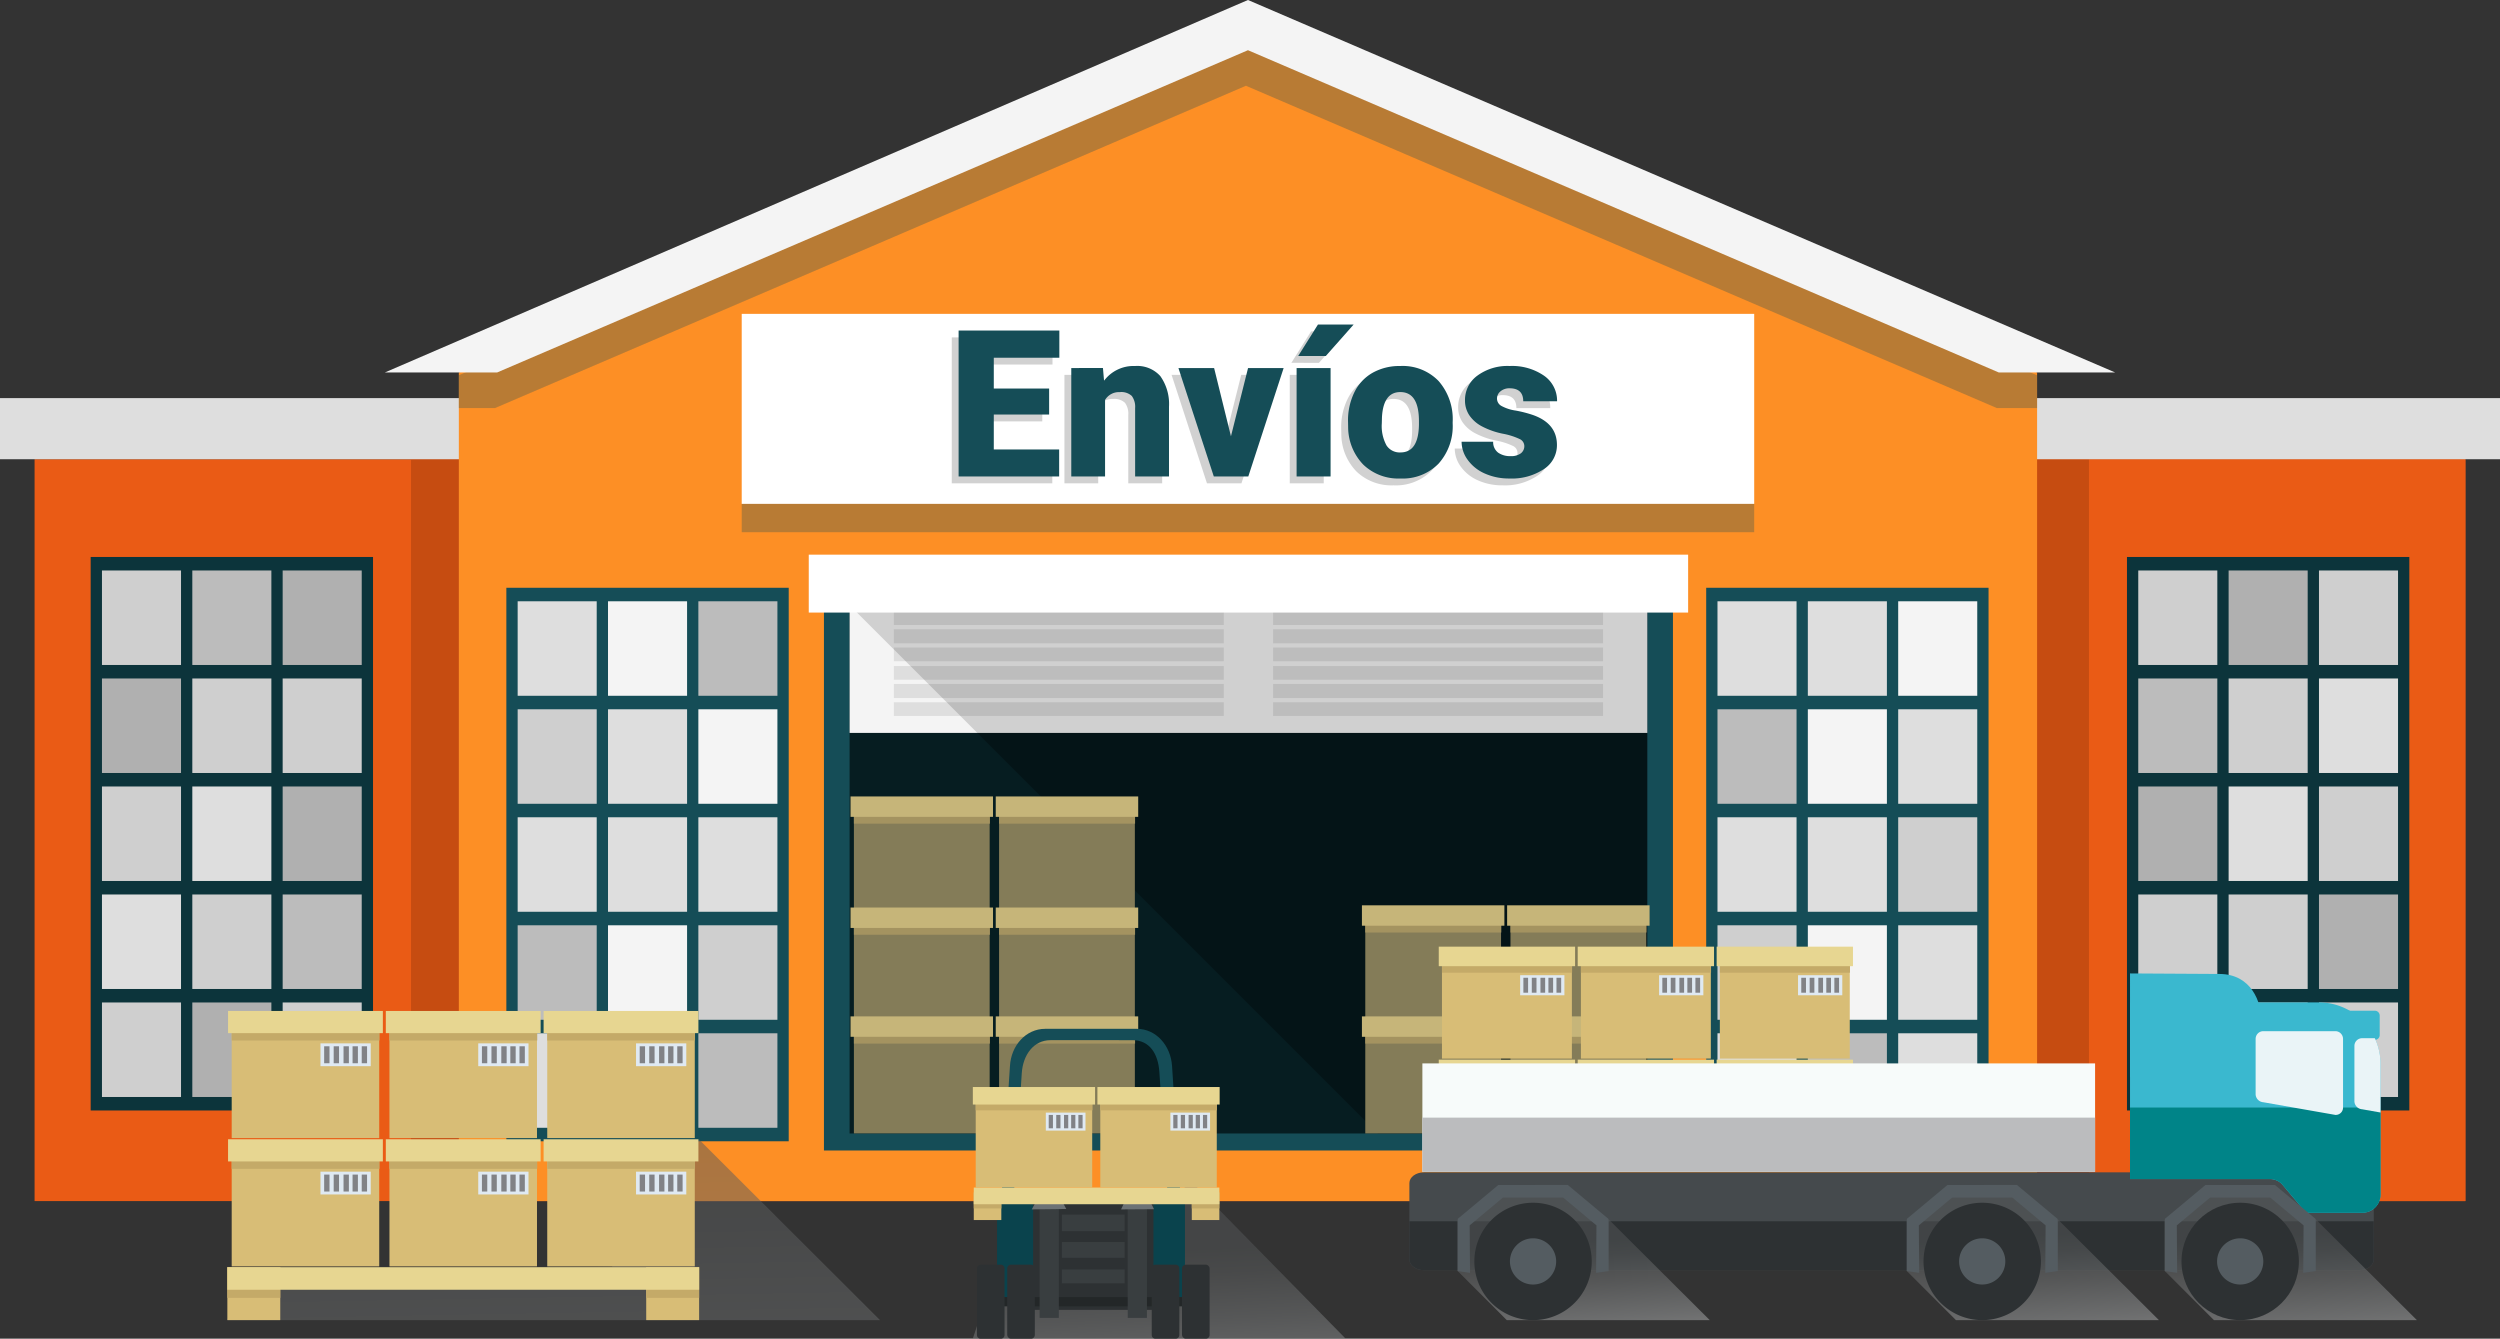 <svg xmlns="http://www.w3.org/2000/svg" xmlns:xlink="http://www.w3.org/1999/xlink" width="365.35" height="195.635" viewBox="0 0 365.35 195.635">
  <rect x="0" y="0" width="365.35" height="195.635" fill="#333333" stroke="none"/>
  <defs>
    <linearGradient id="linear-gradient" x1="0.426" y1="-0.152" x2="0.803" y2="5.736" gradientUnits="objectBoundingBox">
      <stop offset="0" stop-color="#555859"/>
      <stop offset="0.116" stop-color="#5f6162"/>
      <stop offset="0.313" stop-color="#7a7c7d"/>
      <stop offset="0.568" stop-color="#a5a7a8"/>
      <stop offset="0.868" stop-color="#e2e2e2"/>
      <stop offset="1" stop-color="#fff"/>
    </linearGradient>
    <linearGradient id="linear-gradient-2" x1="0.445" y1="0.342" x2="0.58" y2="1.485" xlink:href="#linear-gradient"/>
    <linearGradient id="linear-gradient-3" x1="0.45" y1="0.386" x2="0.575" y2="1.441" xlink:href="#linear-gradient"/>
    <linearGradient id="linear-gradient-4" x1="0.445" y1="0.342" x2="0.58" y2="1.486" xlink:href="#linear-gradient"/>
    <linearGradient id="linear-gradient-5" x1="0.445" y1="0.433" x2="0.584" y2="1.87" xlink:href="#linear-gradient"/>
  </defs>
  <g id="Grupo_97278" data-name="Grupo 97278" transform="translate(-930 -2058.365)">
    <rect id="Rectángulo_40575" data-name="Rectángulo 40575" width="355.241" height="108.414" transform="translate(935.054 2125.478)" fill="#ea5b15"/>
    <rect id="Rectángulo_40576" data-name="Rectángulo 40576" width="89.485" height="108.414" transform="translate(1200.81 2125.478)" fill="#ea5b15"/>
    <rect id="Rectángulo_40577" data-name="Rectángulo 40577" width="245.212" height="108.414" transform="translate(990.069 2125.478)" fill="#c64c11"/>
    <rect id="Rectángulo_40578" data-name="Rectángulo 40578" width="365.35" height="8.933" transform="translate(930 2116.544)" fill="#dedede"/>
    <g id="Grupo_97107" data-name="Grupo 97107" transform="translate(986.233 2058.365)">
      <path id="Trazado_213109" data-name="Trazado 213109" d="M66.873,396.385,182.2,346.891l115.32,49.494,0,121.09H66.873Z" transform="translate(-56.052 -341.949)" fill="#fd8f25" fill-rule="evenodd"/>
      <path id="Trazado_213110" data-name="Trazado 213110" d="M66.873,396.655,179.845,347.9l2.052-.88,2.051.88,113.567,48.777v4.777h-5.887L181.9,354.357l-109.733,47.1H66.873Z" transform="translate(-56.052 -341.823)" fill="#154d57" fill-rule="evenodd" opacity="0.3" style="mix-blend-mode: multiply;isolation: isolate"/>
      <rect id="Rectángulo_40579" data-name="Rectángulo 40579" width="124.074" height="82.235" transform="translate(64.178 85.897)" fill="#154d57"/>
      <rect id="Rectángulo_40580" data-name="Rectángulo 40580" width="116.574" height="77.264" transform="translate(67.928 88.383)" fill="#061d21"/>
      <path id="Trazado_213111" data-name="Trazado 213111" d="M61.433,398.842l124.092-53.556,2.051-.88,2.052.88,124.689,53.556H297.308l-109.732-47.1-109.733,47.1Z" transform="translate(-61.433 -344.406)" fill="#f4f4f4" fill-rule="evenodd"/>
      <path id="Trazado_213112" data-name="Trazado 213112" d="M95.582,388.9l77.2,77.206h39.369V388.84H95.582Z" transform="translate(-27.655 -300.457)" fill-rule="evenodd" opacity="0.3"/>
      <g id="Grupo_97103" data-name="Grupo 97103" transform="translate(193.11 85.897)">
        <rect id="Rectángulo_40581" data-name="Rectángulo 40581" width="41.263" height="80.889" fill="#154d57"/>
        <g id="Grupo_97102" data-name="Grupo 97102" transform="translate(1.65 1.974)">
          <rect id="Rectángulo_40582" data-name="Rectángulo 40582" width="11.554" height="13.811" fill="#dedede"/>
          <rect id="Rectángulo_40583" data-name="Rectángulo 40583" width="11.554" height="13.811" transform="translate(0 15.783)" fill="#bcbcbc"/>
          <rect id="Rectángulo_40584" data-name="Rectángulo 40584" width="11.554" height="13.811" transform="translate(0 31.565)" fill="#dedede"/>
          <rect id="Rectángulo_40585" data-name="Rectángulo 40585" width="11.554" height="13.809" transform="translate(0 47.35)" fill="#cfcfcf"/>
          <rect id="Rectángulo_40586" data-name="Rectángulo 40586" width="11.554" height="13.811" transform="translate(0 63.132)" fill="#dedede"/>
          <rect id="Rectángulo_40587" data-name="Rectángulo 40587" width="11.554" height="13.811" transform="translate(13.204)" fill="#dedede"/>
          <rect id="Rectángulo_40588" data-name="Rectángulo 40588" width="11.554" height="13.811" transform="translate(13.204 15.783)" fill="#f4f4f4"/>
          <rect id="Rectángulo_40589" data-name="Rectángulo 40589" width="11.554" height="13.811" transform="translate(13.204 31.565)" fill="#dedede"/>
          <rect id="Rectángulo_40590" data-name="Rectángulo 40590" width="11.554" height="13.809" transform="translate(13.204 47.35)" fill="#f4f4f4"/>
          <rect id="Rectángulo_40591" data-name="Rectángulo 40591" width="11.554" height="13.811" transform="translate(13.204 63.132)" fill="#bcbcbc"/>
          <rect id="Rectángulo_40592" data-name="Rectángulo 40592" width="11.553" height="13.811" transform="translate(26.409)" fill="#f4f4f4"/>
          <rect id="Rectángulo_40593" data-name="Rectángulo 40593" width="11.553" height="13.811" transform="translate(26.409 15.783)" fill="#dedede"/>
          <rect id="Rectángulo_40594" data-name="Rectángulo 40594" width="11.553" height="13.811" transform="translate(26.409 31.565)" fill="#cfcfcf"/>
          <rect id="Rectángulo_40595" data-name="Rectángulo 40595" width="11.553" height="13.809" transform="translate(26.409 47.35)" fill="#dedede"/>
          <rect id="Rectángulo_40596" data-name="Rectángulo 40596" width="11.553" height="13.811" transform="translate(26.409 63.132)" fill="#dedede"/>
        </g>
      </g>
      <rect id="Rectángulo_40597" data-name="Rectángulo 40597" width="116.574" height="18.725" transform="translate(67.928 88.383)" fill="#f4f4f4"/>
      <g id="Grupo_97104" data-name="Grupo 97104" transform="translate(74.393 89.34)">
        <path id="Trazado_213113" data-name="Trazado 213113" d="M98.833,393.342h48.218v2H98.833v-2Zm48.218,2.616v2.059H98.833v-2.059Zm0,2.673v2H98.833v-2Zm7.207-5.289h48.22v2h-48.22v-2Zm48.22,2.616v2.059h-48.22v-2.059Zm0,2.673v2h-48.22v-2Z" transform="translate(-98.833 -385.344)" fill="#dedede" fill-rule="evenodd"/>
        <path id="Trazado_213114" data-name="Trazado 213114" d="M98.833,389.321h48.218v2H98.833v-2Zm48.218,2.618V394H98.833v-2.061Zm0,2.673v2H98.833v-2Zm7.207-5.291h48.22v2h-48.22v-2Zm48.22,2.618V394h-48.22v-2.061Zm0,2.673v2h-48.22v-2Z" transform="translate(-98.833 -389.321)" fill="#dedede" fill-rule="evenodd"/>
      </g>
      <path id="Trazado_213115" data-name="Trazado 213115" d="M95.582,388.9l18.667,18.667h97.907V388.84H95.582Z" transform="translate(-27.655 -300.457)" fill-rule="evenodd" opacity="0.15"/>
      <rect id="Rectángulo_40598" data-name="Rectángulo 40598" width="128.512" height="8.463" transform="translate(61.959 81.058)" fill="#fff"/>
      <g id="Grupo_97106" data-name="Grupo 97106" transform="translate(17.766 85.897)">
        <rect id="Rectángulo_40599" data-name="Rectángulo 40599" width="41.263" height="80.889" fill="#154d57"/>
        <g id="Grupo_97105" data-name="Grupo 97105" transform="translate(1.651 1.974)">
          <rect id="Rectángulo_40600" data-name="Rectángulo 40600" width="11.553" height="13.811" fill="#dedede"/>
          <rect id="Rectángulo_40601" data-name="Rectángulo 40601" width="11.553" height="13.811" transform="translate(0 15.783)" fill="#cfcfcf"/>
          <rect id="Rectángulo_40602" data-name="Rectángulo 40602" width="11.553" height="13.811" transform="translate(0 31.565)" fill="#dedede"/>
          <rect id="Rectángulo_40603" data-name="Rectángulo 40603" width="11.553" height="13.809" transform="translate(0 47.35)" fill="#bcbcbc"/>
          <rect id="Rectángulo_40604" data-name="Rectángulo 40604" width="11.553" height="13.811" transform="translate(0 63.132)" fill="#dedede"/>
          <rect id="Rectángulo_40605" data-name="Rectángulo 40605" width="11.554" height="13.811" transform="translate(13.204)" fill="#f4f4f4"/>
          <rect id="Rectángulo_40606" data-name="Rectángulo 40606" width="11.554" height="13.811" transform="translate(13.204 15.783)" fill="#dedede"/>
          <rect id="Rectángulo_40607" data-name="Rectángulo 40607" width="11.554" height="13.811" transform="translate(13.204 31.565)" fill="#dedede"/>
          <rect id="Rectángulo_40608" data-name="Rectángulo 40608" width="11.554" height="13.809" transform="translate(13.204 47.35)" fill="#f4f4f4"/>
          <rect id="Rectángulo_40609" data-name="Rectángulo 40609" width="11.554" height="13.811" transform="translate(13.204 63.132)" fill="#dedede"/>
          <rect id="Rectángulo_40610" data-name="Rectángulo 40610" width="11.553" height="13.811" transform="translate(26.408)" fill="#bcbcbc"/>
          <rect id="Rectángulo_40611" data-name="Rectángulo 40611" width="11.553" height="13.811" transform="translate(26.408 15.783)" fill="#f4f4f4"/>
          <rect id="Rectángulo_40612" data-name="Rectángulo 40612" width="11.553" height="13.811" transform="translate(26.408 31.565)" fill="#dedede"/>
          <rect id="Rectángulo_40613" data-name="Rectángulo 40613" width="11.553" height="13.809" transform="translate(26.408 47.35)" fill="#cfcfcf"/>
          <rect id="Rectángulo_40614" data-name="Rectángulo 40614" width="11.553" height="13.811" transform="translate(26.408 63.132)" fill="#bcbcbc"/>
        </g>
      </g>
      <rect id="Rectángulo_40615" data-name="Rectángulo 40615" width="147.965" height="27.77" transform="translate(52.161 45.868)" fill="#fff"/>
      <rect id="Rectángulo_40616" data-name="Rectángulo 40616" width="147.965" height="4.141" transform="translate(52.161 73.637)" fill="#154d57" opacity="0.3" style="mix-blend-mode: multiply;isolation: isolate"/>
      <path id="Trazado_213142" data-name="Trazado 213142" d="M-30.146-9.053h-8.086v5.1h9.551V0H-43.374V-21.328h14.722v3.97h-9.58v4.5h8.086Zm7.866-6.8.161,1.86a5.375,5.375,0,0,1,4.526-2.153,4.522,4.522,0,0,1,3.7,1.479,7.044,7.044,0,0,1,1.267,4.453V0h-4.951V-10a2.675,2.675,0,0,0-.483-1.765,2.236,2.236,0,0,0-1.758-.564,2.354,2.354,0,0,0-2.153,1.143V0h-4.937V-15.85ZM-3.574-5.874l2.5-9.976h5.2L-1.04,0H-6.079L-11.25-15.85h5.215ZM10.986,0H6.021V-15.85h4.966ZM9.141-22.207h5.215l-4.072,4.6-4.028-.007ZM13.535-8.071a9.355,9.355,0,0,1,.923-4.226,6.6,6.6,0,0,1,2.651-2.849,7.985,7.985,0,0,1,4.058-1,7.288,7.288,0,0,1,5.61,2.2,8.46,8.46,0,0,1,2.051,6v.176A8.208,8.208,0,0,1,26.77-1.882,7.307,7.307,0,0,1,21.2.293a7.39,7.39,0,0,1-5.435-2.029,7.935,7.935,0,0,1-2.212-5.5Zm4.937.308a5.9,5.9,0,0,0,.688,3.223A2.294,2.294,0,0,0,21.2-3.516q2.637,0,2.7-4.058v-.5q0-4.263-2.725-4.263-2.476,0-2.681,3.677ZM39.3-4.453a1.14,1.14,0,0,0-.659-1.011,10.027,10.027,0,0,0-2.5-.791,11.422,11.422,0,0,1-3.047-1.077A5.1,5.1,0,0,1,31.26-8.95a3.865,3.865,0,0,1-.63-2.183,4.381,4.381,0,0,1,1.8-3.6,7.422,7.422,0,0,1,4.717-1.414,8.223,8.223,0,0,1,5.039,1.421,4.443,4.443,0,0,1,1.9,3.735H39.141q0-1.9-2.007-1.9a1.989,1.989,0,0,0-1.3.432,1.338,1.338,0,0,0-.527,1.077,1.228,1.228,0,0,0,.645,1.069,6.09,6.09,0,0,0,2.058.674,17.785,17.785,0,0,1,2.483.63q3.574,1.23,3.574,4.409a4.151,4.151,0,0,1-1.926,3.53A8.447,8.447,0,0,1,37.148.293a8.62,8.62,0,0,1-3.633-.732,6.075,6.075,0,0,1-2.49-1.992,4.511,4.511,0,0,1-.894-2.651h4.614a1.908,1.908,0,0,0,.732,1.6,3.013,3.013,0,0,0,1.8.505,2.37,2.37,0,0,0,1.516-.41A1.312,1.312,0,0,0,39.3-4.453Z" transform="translate(126.232 70.635)" fill="#d1d1d1"/>
      <path id="Trazado_213141" data-name="Trazado 213141" d="M-30.146-9.053h-8.086v5.1h9.551V0H-43.374V-21.328h14.722v3.97h-9.58v4.5h8.086Zm7.866-6.8.161,1.86a5.375,5.375,0,0,1,4.526-2.153,4.522,4.522,0,0,1,3.7,1.479,7.044,7.044,0,0,1,1.267,4.453V0h-4.951V-10a2.675,2.675,0,0,0-.483-1.765,2.236,2.236,0,0,0-1.758-.564,2.354,2.354,0,0,0-2.153,1.143V0h-4.937V-15.85ZM-3.574-5.874l2.5-9.976h5.2L-1.04,0H-6.079L-11.25-15.85h5.215ZM10.986,0H6.021V-15.85h4.966ZM9.141-22.207h5.215l-4.072,4.6-4.028-.007ZM13.535-8.071a9.355,9.355,0,0,1,.923-4.226,6.6,6.6,0,0,1,2.651-2.849,7.985,7.985,0,0,1,4.058-1,7.288,7.288,0,0,1,5.61,2.2,8.46,8.46,0,0,1,2.051,6v.176A8.208,8.208,0,0,1,26.77-1.882,7.307,7.307,0,0,1,21.2.293a7.39,7.39,0,0,1-5.435-2.029,7.935,7.935,0,0,1-2.212-5.5Zm4.937.308a5.9,5.9,0,0,0,.688,3.223A2.294,2.294,0,0,0,21.2-3.516q2.637,0,2.7-4.058v-.5q0-4.263-2.725-4.263-2.476,0-2.681,3.677ZM39.3-4.453a1.14,1.14,0,0,0-.659-1.011,10.027,10.027,0,0,0-2.5-.791,11.422,11.422,0,0,1-3.047-1.077A5.1,5.1,0,0,1,31.26-8.95a3.865,3.865,0,0,1-.63-2.183,4.381,4.381,0,0,1,1.8-3.6,7.422,7.422,0,0,1,4.717-1.414,8.223,8.223,0,0,1,5.039,1.421,4.443,4.443,0,0,1,1.9,3.735H39.141q0-1.9-2.007-1.9a1.989,1.989,0,0,0-1.3.432,1.338,1.338,0,0,0-.527,1.077,1.228,1.228,0,0,0,.645,1.069,6.09,6.09,0,0,0,2.058.674,17.785,17.785,0,0,1,2.483.63q3.574,1.23,3.574,4.409a4.151,4.151,0,0,1-1.926,3.53A8.447,8.447,0,0,1,37.148.293a8.62,8.62,0,0,1-3.633-.732,6.075,6.075,0,0,1-2.49-1.992,4.511,4.511,0,0,1-.894-2.651h4.614a1.908,1.908,0,0,0,.732,1.6,3.013,3.013,0,0,0,1.8.505,2.37,2.37,0,0,0,1.516-.41A1.312,1.312,0,0,0,39.3-4.453Z" transform="translate(127.232 69.635)" fill="#154d57"/>
    </g>
    <g id="Grupo_97116" data-name="Grupo 97116" transform="translate(1054.299 2174.758)">
      <g id="Grupo_97110" data-name="Grupo 97110">
        <g id="Grupo_97108" data-name="Grupo 97108" transform="translate(21.218)">
          <rect id="Rectángulo_40617" data-name="Rectángulo 40617" width="19.84" height="16.834" transform="translate(0.49 0.264)" fill="#847c58"/>
          <rect id="Rectángulo_40618" data-name="Rectángulo 40618" width="19.873" height="3.712" transform="translate(0.49 0.264)" fill="#a49360"/>
          <rect id="Rectángulo_40619" data-name="Rectángulo 40619" width="20.82" height="2.982" fill="#c6b579"/>
        </g>
        <g id="Grupo_97109" data-name="Grupo 97109">
          <rect id="Rectángulo_40620" data-name="Rectángulo 40620" width="19.84" height="16.834" transform="translate(0.49 0.264)" fill="#847c58"/>
          <rect id="Rectángulo_40621" data-name="Rectángulo 40621" width="19.873" height="3.712" transform="translate(0.49 0.264)" fill="#a49360"/>
          <rect id="Rectángulo_40622" data-name="Rectángulo 40622" width="20.82" height="2.982" fill="#c6b579"/>
        </g>
      </g>
      <g id="Grupo_97113" data-name="Grupo 97113" transform="translate(0 16.235)">
        <g id="Grupo_97111" data-name="Grupo 97111" transform="translate(21.218)">
          <rect id="Rectángulo_40623" data-name="Rectángulo 40623" width="19.84" height="16.832" transform="translate(0.49 0.264)" fill="#847c58"/>
          <rect id="Rectángulo_40624" data-name="Rectángulo 40624" width="19.873" height="3.712" transform="translate(0.49 0.264)" fill="#a49360"/>
          <rect id="Rectángulo_40625" data-name="Rectángulo 40625" width="20.82" height="2.982" fill="#c6b579"/>
        </g>
        <g id="Grupo_97112" data-name="Grupo 97112">
          <rect id="Rectángulo_40626" data-name="Rectángulo 40626" width="19.84" height="16.832" transform="translate(0.49 0.264)" fill="#847c58"/>
          <rect id="Rectángulo_40627" data-name="Rectángulo 40627" width="19.873" height="3.712" transform="translate(0.49 0.264)" fill="#a49360"/>
          <rect id="Rectángulo_40628" data-name="Rectángulo 40628" width="20.82" height="2.982" fill="#c6b579"/>
        </g>
      </g>
      <g id="Grupo_97114" data-name="Grupo 97114" transform="translate(21.218 32.142)">
        <rect id="Rectángulo_40629" data-name="Rectángulo 40629" width="19.84" height="16.834" transform="translate(0.49 0.264)" fill="#847c58"/>
        <rect id="Rectángulo_40630" data-name="Rectángulo 40630" width="19.873" height="3.712" transform="translate(0.49 0.264)" fill="#a49360"/>
        <rect id="Rectángulo_40631" data-name="Rectángulo 40631" width="20.82" height="2.982" fill="#c6b579"/>
      </g>
      <g id="Grupo_97115" data-name="Grupo 97115" transform="translate(0 32.142)">
        <rect id="Rectángulo_40632" data-name="Rectángulo 40632" width="19.84" height="16.834" transform="translate(0.49 0.264)" fill="#847c58"/>
        <rect id="Rectángulo_40633" data-name="Rectángulo 40633" width="19.873" height="3.712" transform="translate(0.49 0.264)" fill="#a49360"/>
        <rect id="Rectángulo_40634" data-name="Rectángulo 40634" width="20.82" height="2.982" fill="#c6b579"/>
      </g>
    </g>
    <g id="Grupo_97121" data-name="Grupo 97121" transform="translate(943.25 2139.761)">
      <g id="Grupo_97118" data-name="Grupo 97118" transform="translate(297.586)">
        <rect id="Rectángulo_40635" data-name="Rectángulo 40635" width="41.263" height="80.889" fill="#0c343b"/>
        <g id="Grupo_97117" data-name="Grupo 97117" transform="translate(1.65 1.974)">
          <rect id="Rectángulo_40636" data-name="Rectángulo 40636" width="11.554" height="13.809" fill="#cfcfcf"/>
          <rect id="Rectángulo_40637" data-name="Rectángulo 40637" width="11.554" height="13.811" transform="translate(0 15.783)" fill="#bcbcbc"/>
          <rect id="Rectángulo_40638" data-name="Rectángulo 40638" width="11.554" height="13.809" transform="translate(0 31.567)" fill="#b0b0b0"/>
          <rect id="Rectángulo_40639" data-name="Rectángulo 40639" width="11.554" height="13.809" transform="translate(0 47.35)" fill="#cfcfcf"/>
          <rect id="Rectángulo_40640" data-name="Rectángulo 40640" width="11.554" height="13.811" transform="translate(0 63.132)" fill="#b0b0b0"/>
          <rect id="Rectángulo_40641" data-name="Rectángulo 40641" width="11.554" height="13.809" transform="translate(13.204)" fill="#b0b0b0"/>
          <rect id="Rectángulo_40642" data-name="Rectángulo 40642" width="11.554" height="13.811" transform="translate(13.204 15.783)" fill="#cfcfcf"/>
          <rect id="Rectángulo_40643" data-name="Rectángulo 40643" width="11.554" height="13.809" transform="translate(13.204 31.567)" fill="#dedede"/>
          <rect id="Rectángulo_40644" data-name="Rectángulo 40644" width="11.554" height="13.809" transform="translate(13.204 47.35)" fill="#cfcfcf"/>
          <rect id="Rectángulo_40645" data-name="Rectángulo 40645" width="11.554" height="13.811" transform="translate(13.204 63.132)" fill="#bcbcbc"/>
          <rect id="Rectángulo_40646" data-name="Rectángulo 40646" width="11.553" height="13.809" transform="translate(26.409)" fill="#cfcfcf"/>
          <rect id="Rectángulo_40647" data-name="Rectángulo 40647" width="11.553" height="13.811" transform="translate(26.409 15.783)" fill="#dedede"/>
          <rect id="Rectángulo_40648" data-name="Rectángulo 40648" width="11.553" height="13.809" transform="translate(26.409 31.567)" fill="#cfcfcf"/>
          <rect id="Rectángulo_40649" data-name="Rectángulo 40649" width="11.553" height="13.809" transform="translate(26.409 47.35)" fill="#b0b0b0"/>
          <rect id="Rectángulo_40650" data-name="Rectángulo 40650" width="11.553" height="13.811" transform="translate(26.409 63.132)" fill="#cfcfcf"/>
        </g>
      </g>
      <g id="Grupo_97120" data-name="Grupo 97120" transform="translate(0)">
        <rect id="Rectángulo_40651" data-name="Rectángulo 40651" width="41.263" height="80.889" fill="#0c343b"/>
        <g id="Grupo_97119" data-name="Grupo 97119" transform="translate(1.651 1.974)">
          <rect id="Rectángulo_40652" data-name="Rectángulo 40652" width="11.554" height="13.811" transform="translate(26.407 63.132)" fill="#cfcfcf"/>
          <rect id="Rectángulo_40653" data-name="Rectángulo 40653" width="11.554" height="13.809" transform="translate(26.407 47.35)" fill="#bcbcbc"/>
          <rect id="Rectángulo_40654" data-name="Rectángulo 40654" width="11.554" height="13.809" transform="translate(26.407 31.567)" fill="#b0b0b0"/>
          <rect id="Rectángulo_40655" data-name="Rectángulo 40655" width="11.554" height="13.811" transform="translate(26.407 15.783)" fill="#cfcfcf"/>
          <rect id="Rectángulo_40656" data-name="Rectángulo 40656" width="11.554" height="13.809" transform="translate(26.407)" fill="#b0b0b0"/>
          <rect id="Rectángulo_40657" data-name="Rectángulo 40657" width="11.553" height="13.811" transform="translate(13.204 63.132)" fill="#b0b0b0"/>
          <rect id="Rectángulo_40658" data-name="Rectángulo 40658" width="11.553" height="13.809" transform="translate(13.204 47.35)" fill="#cfcfcf"/>
          <rect id="Rectángulo_40659" data-name="Rectángulo 40659" width="11.553" height="13.809" transform="translate(13.204 31.567)" fill="#dedede"/>
          <rect id="Rectángulo_40660" data-name="Rectángulo 40660" width="11.553" height="13.811" transform="translate(13.204 15.783)" fill="#cfcfcf"/>
          <rect id="Rectángulo_40661" data-name="Rectángulo 40661" width="11.553" height="13.809" transform="translate(13.204)" fill="#bcbcbc"/>
          <rect id="Rectángulo_40662" data-name="Rectángulo 40662" width="11.553" height="13.811" transform="translate(0 63.132)" fill="#cfcfcf"/>
          <rect id="Rectángulo_40663" data-name="Rectángulo 40663" width="11.553" height="13.809" transform="translate(0 47.35)" fill="#dedede"/>
          <rect id="Rectángulo_40664" data-name="Rectángulo 40664" width="11.553" height="13.809" transform="translate(0 31.567)" fill="#cfcfcf"/>
          <rect id="Rectángulo_40665" data-name="Rectángulo 40665" width="11.553" height="13.811" transform="translate(0 15.783)" fill="#b0b0b0"/>
          <rect id="Rectángulo_40666" data-name="Rectángulo 40666" width="11.553" height="13.809" fill="#cfcfcf"/>
        </g>
      </g>
    </g>
    <g id="Grupo_97152" data-name="Grupo 97152" transform="translate(963.225 2206.107)">
      <path id="Trazado_213118" data-name="Trazado 213118" d="M104.9,449.166l-53.879.713-2.322,7.045.036.037h95.341l-26.5-26.445-5.186,5.754Z" transform="translate(-48.694 -411.781)" fill-rule="evenodd" opacity="0.5" fill="url(#linear-gradient)" style="mix-blend-mode: multiply;isolation: isolate"/>
      <g id="Grupo_97151" data-name="Grupo 97151">
        <g id="Grupo_97124" data-name="Grupo 97124" transform="translate(0 37.445)">
          <g id="Grupo_97122" data-name="Grupo 97122" transform="translate(0 0.002)">
            <rect id="Rectángulo_40667" data-name="Rectángulo 40667" width="7.733" height="7.733" fill="#d8bd76"/>
            <rect id="Rectángulo_40668" data-name="Rectángulo 40668" width="7.733" height="4.479" fill="#c4aa68"/>
          </g>
          <g id="Grupo_97123" data-name="Grupo 97123" transform="translate(61.212 0.002)">
            <rect id="Rectángulo_40669" data-name="Rectángulo 40669" width="7.733" height="7.733" fill="#d8bd76"/>
            <rect id="Rectángulo_40670" data-name="Rectángulo 40670" width="7.733" height="4.479" fill="#c4aa68"/>
          </g>
          <rect id="Rectángulo_40671" data-name="Rectángulo 40671" width="68.945" height="3.298" fill="#e7d691"/>
        </g>
        <g id="Grupo_97137" data-name="Grupo 97137" transform="translate(0.103 18.749)">
          <g id="Grupo_97128" data-name="Grupo 97128" transform="translate(23.056)">
            <g id="Grupo_97125" data-name="Grupo 97125">
              <rect id="Rectángulo_40672" data-name="Rectángulo 40672" width="21.56" height="18.292" transform="translate(0.532 0.287)" fill="#d8bd76"/>
              <rect id="Rectángulo_40673" data-name="Rectángulo 40673" width="21.596" height="4.034" transform="translate(0.532 0.287)" fill="#c4aa68"/>
              <rect id="Rectángulo_40674" data-name="Rectángulo 40674" width="22.625" height="3.24" fill="#e7d691"/>
            </g>
            <g id="Grupo_97127" data-name="Grupo 97127" transform="translate(13.507 4.736)">
              <rect id="Rectángulo_40675" data-name="Rectángulo 40675" width="7.345" height="3.331" fill="#dfe9f2"/>
              <g id="Grupo_97126" data-name="Grupo 97126" transform="translate(0.537 0.427)">
                <rect id="Rectángulo_40676" data-name="Rectángulo 40676" width="0.781" height="2.477" fill="#818286"/>
                <rect id="Rectángulo_40677" data-name="Rectángulo 40677" width="0.78" height="2.477" transform="translate(1.394)" fill="#818286"/>
                <rect id="Rectángulo_40678" data-name="Rectángulo 40678" width="0.781" height="2.477" transform="translate(2.833)" fill="#818286"/>
                <rect id="Rectángulo_40679" data-name="Rectángulo 40679" width="0.781" height="2.477" transform="translate(4.152)" fill="#818286"/>
                <rect id="Rectángulo_40680" data-name="Rectángulo 40680" width="0.781" height="2.477" transform="translate(5.49)" fill="#818286"/>
              </g>
            </g>
          </g>
          <g id="Grupo_97132" data-name="Grupo 97132" transform="translate(46.114)">
            <g id="Grupo_97129" data-name="Grupo 97129">
              <rect id="Rectángulo_40681" data-name="Rectángulo 40681" width="21.56" height="18.292" transform="translate(0.532 0.287)" fill="#d8bd76"/>
              <rect id="Rectángulo_40682" data-name="Rectángulo 40682" width="21.596" height="4.034" transform="translate(0.532 0.287)" fill="#c4aa68"/>
              <rect id="Rectángulo_40683" data-name="Rectángulo 40683" width="22.624" height="3.24" fill="#e7d691"/>
            </g>
            <g id="Grupo_97131" data-name="Grupo 97131" transform="translate(13.507 4.736)">
              <rect id="Rectángulo_40684" data-name="Rectángulo 40684" width="7.345" height="3.331" fill="#dfe9f2"/>
              <g id="Grupo_97130" data-name="Grupo 97130" transform="translate(0.537 0.427)">
                <rect id="Rectángulo_40685" data-name="Rectángulo 40685" width="0.781" height="2.477" fill="#818286"/>
                <rect id="Rectángulo_40686" data-name="Rectángulo 40686" width="0.78" height="2.477" transform="translate(1.394)" fill="#818286"/>
                <rect id="Rectángulo_40687" data-name="Rectángulo 40687" width="0.782" height="2.477" transform="translate(2.832)" fill="#818286"/>
                <rect id="Rectángulo_40688" data-name="Rectángulo 40688" width="0.78" height="2.477" transform="translate(4.152)" fill="#818286"/>
                <rect id="Rectángulo_40689" data-name="Rectángulo 40689" width="0.78" height="2.477" transform="translate(5.49)" fill="#818286"/>
              </g>
            </g>
          </g>
          <g id="Grupo_97136" data-name="Grupo 97136">
            <g id="Grupo_97133" data-name="Grupo 97133">
              <rect id="Rectángulo_40690" data-name="Rectángulo 40690" width="21.559" height="18.292" transform="translate(0.532 0.287)" fill="#d8bd76"/>
              <rect id="Rectángulo_40691" data-name="Rectángulo 40691" width="21.596" height="4.034" transform="translate(0.531 0.287)" fill="#c4aa68"/>
              <rect id="Rectángulo_40692" data-name="Rectángulo 40692" width="22.624" height="3.24" fill="#e7d691"/>
            </g>
            <g id="Grupo_97135" data-name="Grupo 97135" transform="translate(13.507 4.736)">
              <rect id="Rectángulo_40693" data-name="Rectángulo 40693" width="7.344" height="3.331" fill="#dfe9f2"/>
              <g id="Grupo_97134" data-name="Grupo 97134" transform="translate(0.537 0.427)">
                <rect id="Rectángulo_40694" data-name="Rectángulo 40694" width="0.78" height="2.477" fill="#818286"/>
                <rect id="Rectángulo_40695" data-name="Rectángulo 40695" width="0.781" height="2.477" transform="translate(1.393)" fill="#818286"/>
                <rect id="Rectángulo_40696" data-name="Rectángulo 40696" width="0.781" height="2.477" transform="translate(2.832)" fill="#818286"/>
                <rect id="Rectángulo_40697" data-name="Rectángulo 40697" width="0.781" height="2.477" transform="translate(4.151)" fill="#818286"/>
                <rect id="Rectángulo_40698" data-name="Rectángulo 40698" width="0.78" height="2.477" transform="translate(5.49)" fill="#818286"/>
              </g>
            </g>
          </g>
        </g>
        <g id="Grupo_97150" data-name="Grupo 97150" transform="translate(0.103)">
          <g id="Grupo_97141" data-name="Grupo 97141" transform="translate(23.056)">
            <g id="Grupo_97138" data-name="Grupo 97138">
              <rect id="Rectángulo_40699" data-name="Rectángulo 40699" width="21.56" height="18.292" transform="translate(0.532 0.287)" fill="#d8bd76"/>
              <rect id="Rectángulo_40700" data-name="Rectángulo 40700" width="21.596" height="4.033" transform="translate(0.532 0.287)" fill="#c4aa68"/>
              <rect id="Rectángulo_40701" data-name="Rectángulo 40701" width="22.625" height="3.24" fill="#e7d691"/>
            </g>
            <g id="Grupo_97140" data-name="Grupo 97140" transform="translate(13.507 4.736)">
              <rect id="Rectángulo_40702" data-name="Rectángulo 40702" width="7.345" height="3.332" fill="#dfe9f2"/>
              <g id="Grupo_97139" data-name="Grupo 97139" transform="translate(0.537 0.426)">
                <rect id="Rectángulo_40703" data-name="Rectángulo 40703" width="0.781" height="2.479" fill="#818286"/>
                <rect id="Rectángulo_40704" data-name="Rectángulo 40704" width="0.78" height="2.479" transform="translate(1.394)" fill="#818286"/>
                <rect id="Rectángulo_40705" data-name="Rectángulo 40705" width="0.781" height="2.479" transform="translate(2.833)" fill="#818286"/>
                <rect id="Rectángulo_40706" data-name="Rectángulo 40706" width="0.781" height="2.479" transform="translate(4.152)" fill="#818286"/>
                <rect id="Rectángulo_40707" data-name="Rectángulo 40707" width="0.781" height="2.479" transform="translate(5.49)" fill="#818286"/>
              </g>
            </g>
          </g>
          <g id="Grupo_97145" data-name="Grupo 97145" transform="translate(46.114)">
            <g id="Grupo_97142" data-name="Grupo 97142">
              <rect id="Rectángulo_40708" data-name="Rectángulo 40708" width="21.56" height="18.292" transform="translate(0.532 0.287)" fill="#d8bd76"/>
              <rect id="Rectángulo_40709" data-name="Rectángulo 40709" width="21.596" height="4.033" transform="translate(0.532 0.287)" fill="#c4aa68"/>
              <rect id="Rectángulo_40710" data-name="Rectángulo 40710" width="22.624" height="3.24" fill="#e7d691"/>
            </g>
            <g id="Grupo_97144" data-name="Grupo 97144" transform="translate(13.507 4.736)">
              <rect id="Rectángulo_40711" data-name="Rectángulo 40711" width="7.345" height="3.332" fill="#dfe9f2"/>
              <g id="Grupo_97143" data-name="Grupo 97143" transform="translate(0.537 0.426)">
                <rect id="Rectángulo_40712" data-name="Rectángulo 40712" width="0.781" height="2.479" fill="#818286"/>
                <rect id="Rectángulo_40713" data-name="Rectángulo 40713" width="0.78" height="2.479" transform="translate(1.394)" fill="#818286"/>
                <rect id="Rectángulo_40714" data-name="Rectángulo 40714" width="0.782" height="2.479" transform="translate(2.832)" fill="#818286"/>
                <rect id="Rectángulo_40715" data-name="Rectángulo 40715" width="0.78" height="2.479" transform="translate(4.152)" fill="#818286"/>
                <rect id="Rectángulo_40716" data-name="Rectángulo 40716" width="0.78" height="2.479" transform="translate(5.49)" fill="#818286"/>
              </g>
            </g>
          </g>
          <g id="Grupo_97149" data-name="Grupo 97149">
            <g id="Grupo_97146" data-name="Grupo 97146">
              <rect id="Rectángulo_40717" data-name="Rectángulo 40717" width="21.559" height="18.292" transform="translate(0.532 0.287)" fill="#d8bd76"/>
              <rect id="Rectángulo_40718" data-name="Rectángulo 40718" width="21.596" height="4.033" transform="translate(0.531 0.287)" fill="#c4aa68"/>
              <rect id="Rectángulo_40719" data-name="Rectángulo 40719" width="22.624" height="3.24" fill="#e7d691"/>
            </g>
            <g id="Grupo_97148" data-name="Grupo 97148" transform="translate(13.507 4.736)">
              <rect id="Rectángulo_40720" data-name="Rectángulo 40720" width="7.344" height="3.332" fill="#dfe9f2"/>
              <g id="Grupo_97147" data-name="Grupo 97147" transform="translate(0.537 0.426)">
                <rect id="Rectángulo_40721" data-name="Rectángulo 40721" width="0.78" height="2.479" fill="#818286"/>
                <rect id="Rectángulo_40722" data-name="Rectángulo 40722" width="0.781" height="2.479" transform="translate(1.393)" fill="#818286"/>
                <rect id="Rectángulo_40723" data-name="Rectángulo 40723" width="0.781" height="2.479" transform="translate(2.832)" fill="#818286"/>
                <rect id="Rectángulo_40724" data-name="Rectángulo 40724" width="0.781" height="2.479" transform="translate(4.151)" fill="#818286"/>
                <rect id="Rectángulo_40725" data-name="Rectángulo 40725" width="0.78" height="2.479" transform="translate(5.49)" fill="#818286"/>
              </g>
            </g>
          </g>
        </g>
      </g>
    </g>
    <g id="Grupo_97159" data-name="Grupo 97159" transform="translate(1129.032 2190.668)">
      <g id="Grupo_97155" data-name="Grupo 97155">
        <g id="Grupo_97153" data-name="Grupo 97153" transform="translate(21.218)">
          <rect id="Rectángulo_40726" data-name="Rectángulo 40726" width="19.84" height="16.834" transform="translate(0.49 0.262)" fill="#847c58"/>
          <rect id="Rectángulo_40727" data-name="Rectángulo 40727" width="19.873" height="3.712" transform="translate(0.49 0.262)" fill="#a49360"/>
          <rect id="Rectángulo_40728" data-name="Rectángulo 40728" width="20.82" height="2.98" fill="#c6b579"/>
        </g>
        <g id="Grupo_97154" data-name="Grupo 97154">
          <rect id="Rectángulo_40729" data-name="Rectángulo 40729" width="19.84" height="16.834" transform="translate(0.49 0.262)" fill="#847c58"/>
          <rect id="Rectángulo_40730" data-name="Rectángulo 40730" width="19.873" height="3.712" transform="translate(0.49 0.262)" fill="#a49360"/>
          <rect id="Rectángulo_40731" data-name="Rectángulo 40731" width="20.82" height="2.98" fill="#c6b579"/>
        </g>
      </g>
      <g id="Grupo_97158" data-name="Grupo 97158" transform="translate(0 16.233)">
        <g id="Grupo_97156" data-name="Grupo 97156" transform="translate(21.218)">
          <rect id="Rectángulo_40732" data-name="Rectángulo 40732" width="19.84" height="16.834" transform="translate(0.49 0.264)" fill="#847c58"/>
          <rect id="Rectángulo_40733" data-name="Rectángulo 40733" width="19.873" height="3.712" transform="translate(0.49 0.264)" fill="#a49360"/>
          <rect id="Rectángulo_40734" data-name="Rectángulo 40734" width="20.82" height="2.982" fill="#c6b579"/>
        </g>
        <g id="Grupo_97157" data-name="Grupo 97157">
          <rect id="Rectángulo_40735" data-name="Rectángulo 40735" width="19.84" height="16.834" transform="translate(0.49 0.264)" fill="#847c58"/>
          <rect id="Rectángulo_40736" data-name="Rectángulo 40736" width="19.873" height="3.712" transform="translate(0.49 0.264)" fill="#a49360"/>
          <rect id="Rectángulo_40737" data-name="Rectángulo 40737" width="20.82" height="2.982" fill="#c6b579"/>
        </g>
      </g>
    </g>
    <g id="Grupo_97191" data-name="Grupo 97191" transform="translate(1135.968 2196.71)">
      <g id="Grupo_97186" data-name="Grupo 97186" transform="translate(4.292)">
        <g id="Grupo_97172" data-name="Grupo 97172" transform="translate(0 16.513)">
          <g id="Grupo_97163" data-name="Grupo 97163" transform="translate(20.306)">
            <g id="Grupo_97160" data-name="Grupo 97160">
              <rect id="Rectángulo_40738" data-name="Rectángulo 40738" width="18.987" height="16.109" transform="translate(0.468 0.253)" fill="#d8bd76"/>
              <rect id="Rectángulo_40739" data-name="Rectángulo 40739" width="19.019" height="3.551" transform="translate(0.468 0.253)" fill="#c4aa68"/>
              <rect id="Rectángulo_40740" data-name="Rectángulo 40740" width="19.923" height="2.852" fill="#e7d691"/>
            </g>
            <g id="Grupo_97162" data-name="Grupo 97162" transform="translate(11.895 4.169)">
              <rect id="Rectángulo_40741" data-name="Rectángulo 40741" width="6.468" height="2.935" fill="#dfe9f2"/>
              <g id="Grupo_97161" data-name="Grupo 97161" transform="translate(0.472 0.377)">
                <rect id="Rectángulo_40742" data-name="Rectángulo 40742" width="0.688" height="2.181" fill="#818286"/>
                <rect id="Rectángulo_40743" data-name="Rectángulo 40743" width="0.688" height="2.181" transform="translate(1.228)" fill="#818286"/>
                <rect id="Rectángulo_40744" data-name="Rectángulo 40744" width="0.688" height="2.181" transform="translate(2.495)" fill="#818286"/>
                <rect id="Rectángulo_40745" data-name="Rectángulo 40745" width="0.688" height="2.181" transform="translate(3.657)" fill="#818286"/>
                <rect id="Rectángulo_40746" data-name="Rectángulo 40746" width="0.688" height="2.181" transform="translate(4.835)" fill="#818286"/>
              </g>
            </g>
          </g>
          <g id="Grupo_97167" data-name="Grupo 97167" transform="translate(40.61)">
            <g id="Grupo_97164" data-name="Grupo 97164">
              <rect id="Rectángulo_40747" data-name="Rectángulo 40747" width="18.988" height="16.109" transform="translate(0.468 0.253)" fill="#d8bd76"/>
              <rect id="Rectángulo_40748" data-name="Rectángulo 40748" width="19.019" height="3.551" transform="translate(0.468 0.253)" fill="#c4aa68"/>
              <rect id="Rectángulo_40749" data-name="Rectángulo 40749" width="19.924" height="2.852" fill="#e7d691"/>
            </g>
            <g id="Grupo_97166" data-name="Grupo 97166" transform="translate(11.895 4.169)">
              <rect id="Rectángulo_40750" data-name="Rectángulo 40750" width="6.468" height="2.935" fill="#dfe9f2"/>
              <g id="Grupo_97165" data-name="Grupo 97165" transform="translate(0.473 0.377)">
                <rect id="Rectángulo_40751" data-name="Rectángulo 40751" width="0.688" height="2.181" fill="#818286"/>
                <rect id="Rectángulo_40752" data-name="Rectángulo 40752" width="0.688" height="2.181" transform="translate(1.227)" fill="#818286"/>
                <rect id="Rectángulo_40753" data-name="Rectángulo 40753" width="0.687" height="2.181" transform="translate(2.495)" fill="#818286"/>
                <rect id="Rectángulo_40754" data-name="Rectángulo 40754" width="0.687" height="2.181" transform="translate(3.657)" fill="#818286"/>
                <rect id="Rectángulo_40755" data-name="Rectángulo 40755" width="0.687" height="2.181" transform="translate(4.835)" fill="#818286"/>
              </g>
            </g>
          </g>
          <g id="Grupo_97171" data-name="Grupo 97171">
            <g id="Grupo_97168" data-name="Grupo 97168">
              <rect id="Rectángulo_40756" data-name="Rectángulo 40756" width="18.987" height="16.109" transform="translate(0.468 0.253)" fill="#d8bd76"/>
              <rect id="Rectángulo_40757" data-name="Rectángulo 40757" width="19.019" height="3.551" transform="translate(0.468 0.253)" fill="#c4aa68"/>
              <rect id="Rectángulo_40758" data-name="Rectángulo 40758" width="19.924" height="2.852" fill="#e7d691"/>
            </g>
            <g id="Grupo_97170" data-name="Grupo 97170" transform="translate(11.895 4.169)">
              <rect id="Rectángulo_40759" data-name="Rectángulo 40759" width="6.468" height="2.935" fill="#dfe9f2"/>
              <g id="Grupo_97169" data-name="Grupo 97169" transform="translate(0.473 0.377)">
                <rect id="Rectángulo_40760" data-name="Rectángulo 40760" width="0.688" height="2.181" fill="#818286"/>
                <rect id="Rectángulo_40761" data-name="Rectángulo 40761" width="0.688" height="2.181" transform="translate(1.227)" fill="#818286"/>
                <rect id="Rectángulo_40762" data-name="Rectángulo 40762" width="0.687" height="2.181" transform="translate(2.495)" fill="#818286"/>
                <rect id="Rectángulo_40763" data-name="Rectángulo 40763" width="0.687" height="2.181" transform="translate(3.657)" fill="#818286"/>
                <rect id="Rectángulo_40764" data-name="Rectángulo 40764" width="0.687" height="2.181" transform="translate(4.835)" fill="#818286"/>
              </g>
            </g>
          </g>
        </g>
        <g id="Grupo_97185" data-name="Grupo 97185">
          <g id="Grupo_97176" data-name="Grupo 97176" transform="translate(20.306)">
            <g id="Grupo_97173" data-name="Grupo 97173">
              <rect id="Rectángulo_40765" data-name="Rectángulo 40765" width="18.987" height="16.109" transform="translate(0.468 0.252)" fill="#d8bd76"/>
              <rect id="Rectángulo_40766" data-name="Rectángulo 40766" width="19.019" height="3.553" transform="translate(0.468 0.252)" fill="#c4aa68"/>
              <rect id="Rectángulo_40767" data-name="Rectángulo 40767" width="19.923" height="2.854" fill="#e7d691"/>
            </g>
            <g id="Grupo_97175" data-name="Grupo 97175" transform="translate(11.895 4.171)">
              <rect id="Rectángulo_40768" data-name="Rectángulo 40768" width="6.468" height="2.933" fill="#dfe9f2"/>
              <g id="Grupo_97174" data-name="Grupo 97174" transform="translate(0.472 0.375)">
                <rect id="Rectángulo_40769" data-name="Rectángulo 40769" width="0.688" height="2.183" fill="#818286"/>
                <rect id="Rectángulo_40770" data-name="Rectángulo 40770" width="0.688" height="2.183" transform="translate(1.228)" fill="#818286"/>
                <rect id="Rectángulo_40771" data-name="Rectángulo 40771" width="0.688" height="2.183" transform="translate(2.495)" fill="#818286"/>
                <rect id="Rectángulo_40772" data-name="Rectángulo 40772" width="0.688" height="2.183" transform="translate(3.657)" fill="#818286"/>
                <rect id="Rectángulo_40773" data-name="Rectángulo 40773" width="0.688" height="2.183" transform="translate(4.835)" fill="#818286"/>
              </g>
            </g>
          </g>
          <g id="Grupo_97180" data-name="Grupo 97180" transform="translate(40.61)">
            <g id="Grupo_97177" data-name="Grupo 97177">
              <rect id="Rectángulo_40774" data-name="Rectángulo 40774" width="18.988" height="16.109" transform="translate(0.468 0.252)" fill="#d8bd76"/>
              <rect id="Rectángulo_40775" data-name="Rectángulo 40775" width="19.019" height="3.553" transform="translate(0.468 0.252)" fill="#c4aa68"/>
              <rect id="Rectángulo_40776" data-name="Rectángulo 40776" width="19.924" height="2.854" fill="#e7d691"/>
            </g>
            <g id="Grupo_97179" data-name="Grupo 97179" transform="translate(11.895 4.171)">
              <rect id="Rectángulo_40777" data-name="Rectángulo 40777" width="6.468" height="2.933" fill="#dfe9f2"/>
              <g id="Grupo_97178" data-name="Grupo 97178" transform="translate(0.473 0.375)">
                <rect id="Rectángulo_40778" data-name="Rectángulo 40778" width="0.688" height="2.183" fill="#818286"/>
                <rect id="Rectángulo_40779" data-name="Rectángulo 40779" width="0.688" height="2.183" transform="translate(1.227)" fill="#818286"/>
                <rect id="Rectángulo_40780" data-name="Rectángulo 40780" width="0.687" height="2.183" transform="translate(2.495)" fill="#818286"/>
                <rect id="Rectángulo_40781" data-name="Rectángulo 40781" width="0.687" height="2.183" transform="translate(3.657)" fill="#818286"/>
                <rect id="Rectángulo_40782" data-name="Rectángulo 40782" width="0.687" height="2.183" transform="translate(4.835)" fill="#818286"/>
              </g>
            </g>
          </g>
          <g id="Grupo_97184" data-name="Grupo 97184">
            <g id="Grupo_97181" data-name="Grupo 97181">
              <rect id="Rectángulo_40783" data-name="Rectángulo 40783" width="18.987" height="16.109" transform="translate(0.468 0.252)" fill="#d8bd76"/>
              <rect id="Rectángulo_40784" data-name="Rectángulo 40784" width="19.019" height="3.553" transform="translate(0.468 0.252)" fill="#c4aa68"/>
              <rect id="Rectángulo_40785" data-name="Rectángulo 40785" width="19.924" height="2.854" fill="#e7d691"/>
            </g>
            <g id="Grupo_97183" data-name="Grupo 97183" transform="translate(11.895 4.171)">
              <rect id="Rectángulo_40786" data-name="Rectángulo 40786" width="6.468" height="2.933" fill="#dfe9f2"/>
              <g id="Grupo_97182" data-name="Grupo 97182" transform="translate(0.473 0.375)">
                <rect id="Rectángulo_40787" data-name="Rectángulo 40787" width="0.688" height="2.183" fill="#818286"/>
                <rect id="Rectángulo_40788" data-name="Rectángulo 40788" width="0.688" height="2.183" transform="translate(1.227)" fill="#818286"/>
                <rect id="Rectángulo_40789" data-name="Rectángulo 40789" width="0.687" height="2.183" transform="translate(2.495)" fill="#818286"/>
                <rect id="Rectángulo_40790" data-name="Rectángulo 40790" width="0.687" height="2.183" transform="translate(3.657)" fill="#818286"/>
                <rect id="Rectángulo_40791" data-name="Rectángulo 40791" width="0.687" height="2.183" transform="translate(4.835)" fill="#818286"/>
              </g>
            </g>
          </g>
        </g>
      </g>
      <path id="Trazado_213119" data-name="Trazado 213119" d="M185.523,420.127l13.09.078c4.6.03,6.132,4.038,6.132,6.96v1.066c0,3.873-5.253,7.038-11.674,7.038h-7.549Z" transform="translate(-80.21 -416.215)" fill="#3ab8cf" fill-rule="evenodd"/>
      <path id="Trazado_213120" data-name="Trazado 213120" d="M134.69,434.742H271.4c1.162,0,2.112.708,2.112,1.567V447.47c0,.859-.951,1.565-2.112,1.565H134.69c-1.162,0-2.112-.7-2.112-1.565V436.309C132.578,435.448,133.527,434.742,134.69,434.742Z" transform="translate(-132.578 -401.759)" fill="#454a4d" fill-rule="evenodd"/>
      <path id="Trazado_213121" data-name="Trazado 213121" d="M273.51,438.335v5.581c0,.859-.951,1.565-2.112,1.565H134.69c-1.162,0-2.112-.7-2.112-1.565v-5.581Z" transform="translate(-132.578 -398.205)" fill="#2d3133" fill-rule="evenodd"/>
      <path id="Trazado_213122" data-name="Trazado 213122" d="M222.134,443.987v6.363a2.651,2.651,0,0,1-2.642,2.644h-8.249l-3.5-4.161a2.431,2.431,0,0,0-1.836-.758H185.523V422.254h27.6a9.032,9.032,0,0,1,9.007,9.007Z" transform="translate(-80.21 -414.111)" fill="#3ab8cf" fill-rule="evenodd"/>
      <path id="Trazado_213123" data-name="Trazado 213123" d="M222.134,436.344v6.363a2.651,2.651,0,0,1-2.642,2.644h-8.249l-3.5-4.161a2.432,2.432,0,0,0-1.836-.758H185.523V429.981h36.611Z" transform="translate(-80.21 -406.468)" fill="#008488" fill-rule="evenodd"/>
      <path id="Rectángulo_40792" data-name="Rectángulo 40792" d="M.709,0H6.281a.708.708,0,0,1,.708.708V3.552a.708.708,0,0,1-.708.708H.708A.708.708,0,0,1,0,3.552V.709A.709.709,0,0,1,.709,0Z" transform="translate(134.813 9.363)" fill="#3ab8cf"/>
      <path id="Trazado_213124" data-name="Trazado 213124" d="M195.875,424.369H206.4a1.127,1.127,0,0,1,1.126,1.126v9.985a1.07,1.07,0,0,1-1.126,1.126l-10.524-1.85a1.213,1.213,0,0,1-1.124-1.128v-8.133A1.127,1.127,0,0,1,195.875,424.369Z" transform="translate(-71.083 -412.019)" fill="#eaf4f7" fill-rule="evenodd"/>
      <path id="Trazado_213125" data-name="Trazado 213125" d="M203.136,424.886h1.858a8.906,8.906,0,0,1,.833,3.771v7.089l-2.691-.473a1.213,1.213,0,0,1-1.126-1.128V426.01A1.128,1.128,0,0,1,203.136,424.886Z" transform="translate(-63.903 -411.508)" fill="#eaf4f7" fill-rule="evenodd"/>
      <g id="Grupo_97187" data-name="Grupo 97187" transform="translate(1.899 17.061)">
        <rect id="Rectángulo_40793" data-name="Rectángulo 40793" width="98.308" height="15.847" fill="#f7fbfa"/>
        <rect id="Rectángulo_40794" data-name="Rectángulo 40794" width="98.308" height="7.923" transform="translate(0 7.923)" fill="#bbbcbe"/>
      </g>
      <g id="Grupo_97188" data-name="Grupo 97188" transform="translate(72.672 34.825)">
        <path id="Trazado_213126" data-name="Trazado 213126" d="M169.836,440.431l5.744-3.97,9.078-.324,6.468,4.052,14.827,14.771H176.291l-7.15-7.15Z" transform="translate(-169.086 -435.205)" fill-rule="evenodd" opacity="0.5" fill="url(#linear-gradient-2)" style="mix-blend-mode: multiply;isolation: isolate"/>
        <path id="Trazado_213127" data-name="Trazado 213127" d="M178.931,436.974a8.578,8.578,0,1,1-8.579,8.577A8.577,8.577,0,0,1,178.931,436.974Z" transform="translate(-167.888 -434.376)" fill="#2d3133" fill-rule="evenodd"/>
        <path id="Trazado_213128" data-name="Trazado 213128" d="M176.345,439.588a3.377,3.377,0,1,1-3.379,3.377A3.378,3.378,0,0,1,176.345,439.588Z" transform="translate(-165.303 -431.791)" fill="#545c61" fill-rule="evenodd"/>
        <path id="Trazado_213129" data-name="Trazado 213129" d="M169.113,448.252v-7.29l.051-.354.27-.225,5.39-4.5.256-.214H185.23l.254.214,5.39,4.5.271.225.052.354v7.29l-1.829.26.052-6.938-4.865-4.062h-8.8l-4.865,4.062.052,6.938Z" transform="translate(-169.113 -435.668)" fill="#545c61" fill-rule="evenodd"/>
      </g>
      <g id="Grupo_97189" data-name="Grupo 97189" transform="translate(7.031 34.825)">
        <path id="Trazado_213130" data-name="Trazado 213130" d="M136.836,440.431l5.744-3.97,9.078-.324,6.468,4.052,14.826,14.771H143.29l-7.149-7.15Z" transform="translate(-136.085 -435.205)" fill-rule="evenodd" opacity="0.5" fill="url(#linear-gradient-3)" style="mix-blend-mode: multiply;isolation: isolate"/>
        <path id="Trazado_213131" data-name="Trazado 213131" d="M145.93,436.974a8.578,8.578,0,1,1-8.579,8.577A8.577,8.577,0,0,1,145.93,436.974Z" transform="translate(-134.888 -434.376)" fill="#2d3133" fill-rule="evenodd"/>
        <path id="Trazado_213132" data-name="Trazado 213132" d="M143.343,439.588a3.377,3.377,0,1,1-3.378,3.377A3.378,3.378,0,0,1,143.343,439.588Z" transform="translate(-132.302 -431.791)" fill="#545c61" fill-rule="evenodd"/>
        <path id="Trazado_213133" data-name="Trazado 213133" d="M136.114,448.252v-7.29l.051-.354.27-.225,5.391-4.5.255-.214H152.23l.255.214,5.39,4.5.271.225.051.354v7.29l-1.829.26.052-6.938-4.865-4.062h-8.8l-4.865,4.062.051,6.938Z" transform="translate(-136.113 -435.668)" fill="#545c61" fill-rule="evenodd"/>
      </g>
      <g id="Grupo_97190" data-name="Grupo 97190" transform="translate(110.372 34.825)">
        <path id="Trazado_213134" data-name="Trazado 213134" d="M188.79,440.431l5.744-3.97,9.078-.324,6.468,4.052,14.827,14.771H195.244l-7.15-7.15Z" transform="translate(-188.039 -435.205)" fill-rule="evenodd" opacity="0.5" fill="url(#linear-gradient-4)" style="mix-blend-mode: multiply;isolation: isolate"/>
        <circle id="Elipse_5372" data-name="Elipse 5372" cx="8.578" cy="8.578" r="8.578" transform="translate(2.464 2.597)" fill="#2d3133"/>
        <path id="Trazado_213135" data-name="Trazado 213135" d="M195.3,439.588a3.377,3.377,0,1,1-3.379,3.377A3.376,3.376,0,0,1,195.3,439.588Z" transform="translate(-184.256 -431.791)" fill="#545c61" fill-rule="evenodd"/>
        <path id="Trazado_213136" data-name="Trazado 213136" d="M188.066,448.252v-7.29l.052-.354.271-.225,5.39-4.5.255-.214h10.148l.255.214,5.391,4.5.27.225.051.354v7.29l-1.828.26.05-6.938-4.865-4.062h-8.8l-4.865,4.062.051,6.938Z" transform="translate(-188.066 -435.668)" fill="#545c61" fill-rule="evenodd"/>
      </g>
    </g>
    <g id="Grupo_97210" data-name="Grupo 97210" transform="translate(1072.171 2208.717)">
      <path id="Trazado_213137" data-name="Trazado 213137" d="M131.349,435.077l-25.385,15.012-1.327,4.025.021.02h54.465l-22.445-22.871Z" transform="translate(-104.637 -408.849)" fill-rule="evenodd" opacity="0.5" fill="url(#linear-gradient-5)" style="mix-blend-mode: multiply;isolation: isolate"/>
      <g id="Grupo_97209" data-name="Grupo 97209">
        <path id="Trazado_213138" data-name="Trazado 213138" d="M113.348,419.994H126.73c2.834,0,4.959,2.455,5.152,5.434l1.671,25.657H106.525l1.669-25.657c.165-2.984,2.319-5.434,5.154-5.434Zm.774,1.657c-2.47,0-4.024,2.154-4.2,4.81l-1.454,22.33,23.076.066-1.518-22.586c-.179-2.653-1.442-4.619-3.911-4.619Z" transform="translate(-102.77 -419.994)" fill="#154d57" fill-rule="evenodd"/>
        <path id="Rectángulo_40795" data-name="Rectángulo 40795" d="M.961,0H26.5a.961.961,0,0,1,.961.961v13.76a.962.962,0,0,1-.962.962H.961A.961.961,0,0,1,0,14.722V.961A.961.961,0,0,1,.961,0Z" transform="translate(3.539 23.971)" fill="#0a434d"/>
        <rect id="Rectángulo_40796" data-name="Rectángulo 40796" width="17.583" height="15.458" transform="translate(8.809 25.616)" fill="#2d3133"/>
        <rect id="Rectángulo_40797" data-name="Rectángulo 40797" width="9.167" height="2.03" transform="translate(13.017 35.163)" fill="#393e40"/>
        <rect id="Rectángulo_40798" data-name="Rectángulo 40798" width="29.95" height="1.364" transform="translate(2.626 39.194)" fill="#232728"/>
        <g id="Grupo_97200" data-name="Grupo 97200" transform="translate(0 8.506)">
          <g id="Grupo_97195" data-name="Grupo 97195" transform="translate(18.205)">
            <g id="Grupo_97192" data-name="Grupo 97192">
              <rect id="Rectángulo_40799" data-name="Rectángulo 40799" width="17.023" height="14.442" transform="translate(0.421 0.227)" fill="#d8bd76"/>
              <rect id="Rectángulo_40800" data-name="Rectángulo 40800" width="17.051" height="3.186" transform="translate(0.421 0.227)" fill="#c4aa68"/>
              <rect id="Rectángulo_40801" data-name="Rectángulo 40801" width="17.864" height="2.56" fill="#e7d691"/>
            </g>
            <g id="Grupo_97194" data-name="Grupo 97194" transform="translate(10.665 3.739)">
              <rect id="Rectángulo_40802" data-name="Rectángulo 40802" width="5.798" height="2.63" fill="#dfe9f2"/>
              <g id="Grupo_97193" data-name="Grupo 97193" transform="translate(0.423 0.338)">
                <rect id="Rectángulo_40803" data-name="Rectángulo 40803" width="0.617" height="1.956" fill="#818286"/>
                <rect id="Rectángulo_40804" data-name="Rectángulo 40804" width="0.617" height="1.956" transform="translate(1.1)" fill="#818286"/>
                <rect id="Rectángulo_40805" data-name="Rectángulo 40805" width="0.617" height="1.956" transform="translate(2.237)" fill="#818286"/>
                <rect id="Rectángulo_40806" data-name="Rectángulo 40806" width="0.617" height="1.956" transform="translate(3.278)" fill="#818286"/>
                <rect id="Rectángulo_40807" data-name="Rectángulo 40807" width="0.616" height="1.956" transform="translate(4.335)" fill="#818286"/>
              </g>
            </g>
          </g>
          <g id="Grupo_97199" data-name="Grupo 97199">
            <g id="Grupo_97196" data-name="Grupo 97196">
              <rect id="Rectángulo_40808" data-name="Rectángulo 40808" width="17.023" height="14.442" transform="translate(0.42 0.227)" fill="#d8bd76"/>
              <rect id="Rectángulo_40809" data-name="Rectángulo 40809" width="17.051" height="3.186" transform="translate(0.42 0.227)" fill="#c4aa68"/>
              <rect id="Rectángulo_40810" data-name="Rectángulo 40810" width="17.863" height="2.56" fill="#e7d691"/>
            </g>
            <g id="Grupo_97198" data-name="Grupo 97198" transform="translate(10.665 3.739)">
              <rect id="Rectángulo_40811" data-name="Rectángulo 40811" width="5.798" height="2.63" fill="#dfe9f2"/>
              <g id="Grupo_97197" data-name="Grupo 97197" transform="translate(0.423 0.338)">
                <rect id="Rectángulo_40812" data-name="Rectángulo 40812" width="0.617" height="1.956" fill="#818286"/>
                <rect id="Rectángulo_40813" data-name="Rectángulo 40813" width="0.616" height="1.956" transform="translate(1.1)" fill="#818286"/>
                <rect id="Rectángulo_40814" data-name="Rectángulo 40814" width="0.617" height="1.956" transform="translate(2.237)" fill="#818286"/>
                <rect id="Rectángulo_40815" data-name="Rectángulo 40815" width="0.616" height="1.956" transform="translate(3.279)" fill="#818286"/>
                <rect id="Rectángulo_40816" data-name="Rectángulo 40816" width="0.616" height="1.956" transform="translate(4.335)" fill="#818286"/>
              </g>
            </g>
          </g>
        </g>
        <g id="Grupo_97201" data-name="Grupo 97201" transform="translate(9.759 24.295)">
          <rect id="Rectángulo_40817" data-name="Rectángulo 40817" width="2.808" height="17.947" fill="#393e40"/>
          <rect id="Rectángulo_40818" data-name="Rectángulo 40818" width="2.808" height="17.947" transform="translate(12.876)" fill="#393e40"/>
        </g>
        <g id="Grupo_97204" data-name="Grupo 97204" transform="translate(0.598 34.468)">
          <g id="Grupo_97202" data-name="Grupo 97202">
            <path id="Rectángulo_40819" data-name="Rectángulo 40819" d="M.541,0H3.493a.542.542,0,0,1,.542.542v9.733a.541.541,0,0,1-.541.541H.541A.541.541,0,0,1,0,10.274V.541A.541.541,0,0,1,.541,0Z" fill="#2d3133"/>
            <rect id="Rectángulo_40820" data-name="Rectángulo 40820" width="4.034" height="10.816" rx="0.541" transform="translate(4.426)" fill="#2d3133"/>
          </g>
          <g id="Grupo_97203" data-name="Grupo 97203" transform="translate(25.546)">
            <path id="Rectángulo_40821" data-name="Rectángulo 40821" d="M.542,0H3.493a.541.541,0,0,1,.541.541v9.733a.541.541,0,0,1-.541.541H.542A.542.542,0,0,1,0,10.274V.542A.542.542,0,0,1,.542,0Z" fill="#2d3133"/>
            <rect id="Rectángulo_40822" data-name="Rectángulo 40822" width="4.034" height="10.816" rx="0.541" transform="translate(4.425)" fill="#2d3133"/>
          </g>
        </g>
        <rect id="Rectángulo_40823" data-name="Rectángulo 40823" width="9.167" height="2.306" transform="translate(13.017 31.158)" fill="#393e40"/>
        <rect id="Rectángulo_40824" data-name="Rectángulo 40824" width="9.167" height="2.414" transform="translate(13.017 27.152)" fill="#393e40"/>
        <g id="Grupo_97205" data-name="Grupo 97205" transform="translate(8.608 24.295)">
          <path id="Trazado_213139" data-name="Trazado 213139" d="M110.116,432.208h2.808l1.085,2.032-5.044.062Z" transform="translate(-108.965 -432.208)" fill="#6c7275" fill-rule="evenodd"/>
          <path id="Trazado_213140" data-name="Trazado 213140" d="M116.5,432.208h2.808l1.035,2.061-4.813.033Z" transform="translate(-102.472 -432.208)" fill="#6c7275" fill-rule="evenodd"/>
        </g>
        <g id="Grupo_97208" data-name="Grupo 97208" transform="translate(0.136 23.199)">
          <g id="Grupo_97206" data-name="Grupo 97206" transform="translate(0 0.721)">
            <rect id="Rectángulo_40825" data-name="Rectángulo 40825" width="4.025" height="4.025" fill="#d8bd76"/>
            <rect id="Rectángulo_40826" data-name="Rectángulo 40826" width="4.025" height="2.331" fill="#c4aa68"/>
          </g>
          <g id="Grupo_97207" data-name="Grupo 97207" transform="translate(31.862 0.721)">
            <rect id="Rectángulo_40827" data-name="Rectángulo 40827" width="4.026" height="4.025" fill="#d8bd76"/>
            <rect id="Rectángulo_40828" data-name="Rectángulo 40828" width="4.026" height="2.331" fill="#c4aa68"/>
          </g>
          <rect id="Rectángulo_40829" data-name="Rectángulo 40829" width="35.888" height="2.436" fill="#e7d691"/>
        </g>
      </g>
    </g>
  </g>
</svg>
